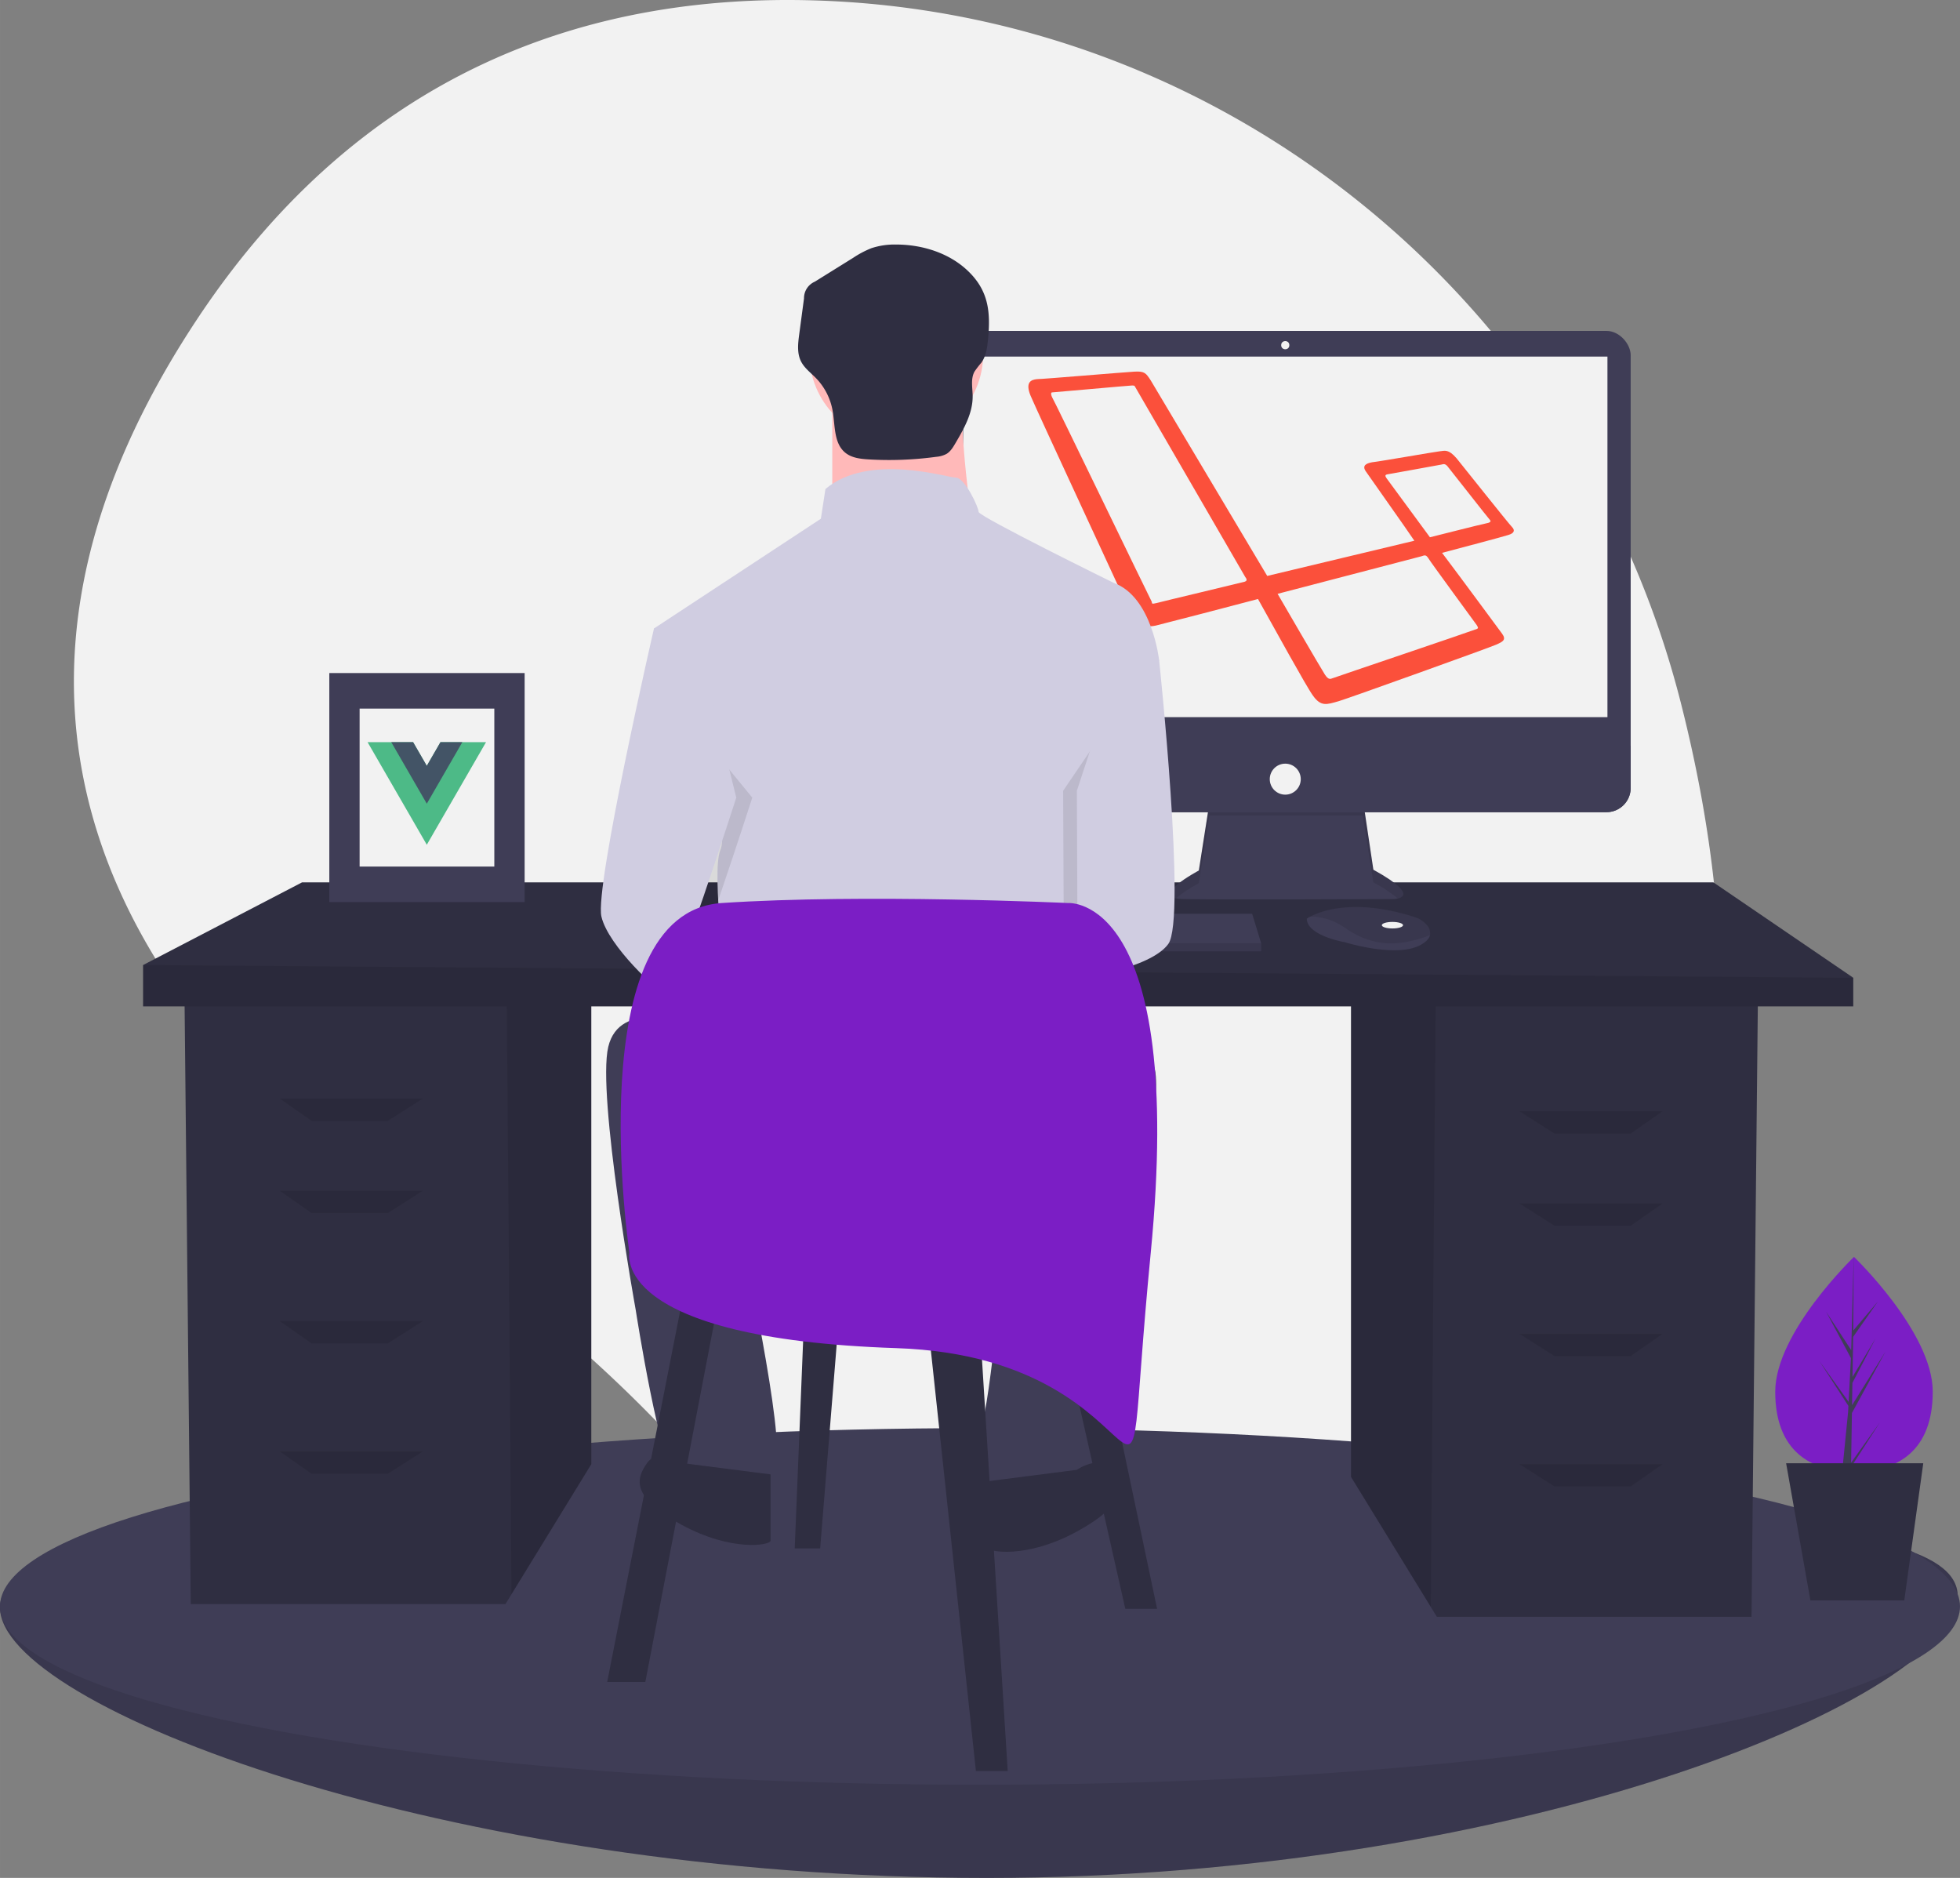 <?xml version="1.0" encoding="UTF-8" standalone="no"?>
<svg id="b33613f3-47b2-4fb7-9d5b-ca5c70d6619d" xmlns="http://www.w3.org/2000/svg" data-name="Layer 1" height="826.71" width="863" viewBox="0 0 863 826.714">
 <rect x="0" y="0" width="863" height="826.714" fill="#808080" stroke="none"/>
 <title>laravel and vue</title>
 <path fill="#f2f2f2" d="m908.58 346.03c-44.91-176.62-200.11-304.12-382.28-309.23-96.31-2.705-197.66 29.236-271.44 141.01-131.9 199.81 8.106 337.88 105.71 403.49a610.76 610.76 0 0 1 126.24 113.47c65.931 78.238 192.77 175.46 343.82 23.128 109.49-110.41 107.87-254.22 77.95-371.87z" transform="translate(-168.5 -36.643)"/>
 <path fill="#3f3d56" d="m1030.5 739.36c0 43.354-189.19 124-427.5 124s-434.5-75.646-434.5-119 196.19-38 434.5-38 427.5-10.36 427.5 33z" transform="translate(-168.5 -36.643)"/>
 <path opacity=".1" d="m1030.5 739.36c0 43.354-189.19 124-427.5 124s-434.5-75.646-434.5-119 196.19-38 434.5-38 427.5-10.36 427.5 33z" transform="translate(-168.5 -36.643)"/>
 <ellipse cy="707.21" cx="431.5" rx="431.5" ry="78.5" fill="#3f3d56"/>
 <polygon points="594.86 440.24 594.86 650.18 629.98 707.41 632.65 711.77 771.21 711.77 774.01 440.24" fill="#2f2e41"/>
 <polygon opacity=".1" points="594.86 440.24 594.86 650.18 629.98 707.41 632.13 440.24"/>
 <polygon points="260.35 434.64 260.35 644.58 225.23 701.81 222.56 706.17 83.994 706.17 81.195 434.64" fill="#2f2e41"/>
 <polygon opacity=".1" points="260.35 434.64 260.35 644.58 225.23 701.81 223.08 434.64"/>
 <polygon points="816 430.44 816 443.04 63 443.04 63 424.84 132.98 388.45 754.42 388.45" fill="#2f2e41"/>
 <polygon opacity=".1" points="816 430.44 816 443.04 63 443.04 63 424.84"/>
 <polygon opacity=".1" points="170.77 493.42 137.18 493.42 123.18 483.63 186.17 483.63"/>
 <polygon opacity=".1" points="170.77 534.01 137.18 534.01 123.18 524.22 186.17 524.22"/>
 <polygon opacity=".1" points="170.77 591.4 137.18 591.4 123.18 581.6 186.17 581.6"/>
 <polygon opacity=".1" points="170.77 648.78 137.18 648.78 123.18 638.98 186.17 638.98"/>
 <polygon opacity=".1" points="684.44 499.02 718.03 499.02 732.02 489.22 669.04 489.22"/>
 <polygon opacity=".1" points="684.44 539.61 718.03 539.61 732.02 529.81 669.04 529.81"/>
 <polygon opacity=".1" points="684.44 597 718.03 597 732.02 587.2 669.04 587.2"/>
 <polygon opacity=".1" points="684.44 654.38 718.03 654.38 732.02 644.58 669.04 644.58"/>
 <path fill="#3f3d56" d="m701.02 390.07-4.67 29.81s-22.984 12.21-6.823 12.569 92.296 0 92.296 0 14.724 0-8.619-12.929l-4.669-31.244z" transform="translate(-168.5 -36.643)"/>
 <path opacity=".1" d="m686.27 432.12a63.569 63.569 0 0 1 10.074 -6.668l4.669-29.808 67.516 0.064 4.669 29.385a61.304 61.304 0 0 1 10.788 7.099c2.998-0.684 6.274-3.226-10.788-12.676l-4.669-31.244-67.516 1.796-4.65 29.82s-19.32 10.26-10.08 12.24z" transform="translate(-168.5 -36.643)"/>
 <rect rx="10.695" height="211.88" width="304.18" y="145.67" x="413.82" fill="#3f3d56"/>
 <rect y="156.98" x="424.06" height="158.73" fill="#f2f2f2" width="283.71"/>
 <circle cy="151.96" cx="565.91" r="1.796" fill="#f2f2f2"/>
 <path fill="#3f3d56" d="m886.5 364.93v18.574a10.693 10.693 0 0 1 -10.695 10.695h-282.78a10.693 10.693 0 0 1 -10.695 -10.695v-18.574z" transform="translate(-168.5 -36.643)"/>
 <circle cy="343.01" cx="565.91" r="6.823" fill="#f2f2f2"/>
 <polygon points="555.28 415.2 555.28 418.79 362.07 418.79 362.07 415.92 362.34 415.2 367.1 402.27 551.33 402.27" fill="#3f3d56"/>
 <path fill="#3f3d56" d="m798.14 448.32c-0.352 1.505-1.681 3.092-4.683 4.593-10.774 5.387-32.681-1.437-32.681-1.437s-16.879-2.873-16.879-10.415a13.468 13.468 0 0 1 1.48 -0.88c4.53-2.396 19.548-8.31 46.178 0.25a11.106 11.106 0 0 1 5.062 3.317 5.296 5.296 0 0 1 1.52 4.57z" transform="translate(-168.5 -36.643)"/>
 <path opacity=".1" d="m798.14 448.32c-13.187 5.053-24.941 5.43-37.004-2.948-6.084-4.223-11.611-5.268-15.758-5.189 4.53-2.396 19.548-8.31 46.178 0.25a11.106 11.106 0 0 1 5.062 3.317 5.296 5.296 0 0 1 1.52 4.57z" transform="translate(-168.5 -36.643)"/>
 <ellipse cy="407.3" cx="613.1" rx="4.669" ry="1.437" fill="#f2f2f2"/>
 <polygon opacity=".1" points="555.28 415.2 555.28 418.79 362.07 418.79 362.07 415.92 362.34 415.2"/>
 <path fill="#fb503b" d="m834.19 268.59c-1.524-1.524-21.087-26.169-24.39-30.234-3.557-4.065-5.081-3.303-7.368-3.049s-26.931 4.573-29.725 4.827c-2.795 0.508-4.573 1.524-2.795 4.065 1.524 2.287 17.784 25.152 21.341 30.488l-64.786 15.498-51.321-86.128c-2.033-3.049-2.541-4.065-7.114-3.811s-40.396 3.303-42.937 3.303c-2.541 0.254-5.335 1.27-2.795 7.368s43.191 93.496 44.207 96.036 4.065 6.606 10.925 5.081c7.114-1.778 31.504-8.13 44.969-11.687 7.114 12.703 21.341 38.618 24.136 42.429 3.557 5.081 6.098 4.065 11.433 2.541 4.319-1.27 66.565-23.628 69.359-24.898s4.573-2.033 2.541-4.827c-1.524-2.033-17.784-24.136-26.423-35.569 5.843-1.524 26.931-7.114 29.217-7.876 2.541-0.762 3.049-2.033 1.524-3.557zm-117.63 24.14c-0.762 0.254-37.093 8.892-38.872 9.4-2.033 0.508-2.033 0.254-2.033-0.508-0.508-0.762-43.191-89.176-43.953-90.193-0.508-1.016-0.508-2.033 0-2.033s34.299-3.049 35.315-3.049c1.27 0 1.016 0.254 1.524 1.016 0 0 47.51 82.063 48.272 83.333 1.016 1.27 0.508 1.778-0.254 2.033zm102.13 19.055c0.508 1.016 1.27 1.524-0.762 2.033-1.778 0.762-61.229 20.833-62.5 21.341s-2.033 0.762-3.557-1.524-20.833-35.569-20.833-35.569l63.262-16.514c1.524-0.508 2.033-0.762 3.049 0.762 1.016 1.778 20.833 28.709 21.341 29.471zm4.065-44.715c-1.524 0.254-24.644 6.098-24.644 6.098l-19.055-25.915c-0.508-0.762-1.016-1.524 0.254-1.778s22.866-4.065 23.882-4.319 1.778-0.508 3.049 1.27c1.27 1.524 17.53 22.358 18.293 23.12s-0.254 1.27-1.778 1.524z" transform="translate(-168.5 -36.643)"/>
 <circle cy="155.89" cx="394.64" r="38.247" fill="#ffb9b9"/>
 <path fill="#ffb9b9" d="m534.96 211.66v60.389h62.402s-8.052-50.325-4.026-65.422z" transform="translate(-168.5 -36.643)"/>
 <path fill="#d0cde1" d="m658.76 293.19s-59.383-29.188-59.383-31.201-6.039-15.097-10.065-15.097-38.247-11.071-57.37 5.032l-2.013 13.084-73.474 48.312 20.13 73.474s13.084 14.091 9.058 24.156 3.019 61.396 3.019 61.396l158.02-5.032v-68.44s5.032-16.104 8.052-21.136 0-20.13 0-20.13l24.156-30.195s-3.02-28.17-20.13-34.21z" transform="translate(-168.5 -36.643)"/>
 <path opacity=".1" d="m458.97 337.98l4.529-24.659s-26.17 113.73-23.15 126.81 25.162 33.214 28.182 34.221 31.201-86.558 31.201-86.558z" transform="translate(-168.5 -36.643)"/>
 <path fill="#d0cde1" d="m473.56 310.3l-17.11 3.019s-26.17 113.73-23.15 126.81 25.162 33.214 28.182 34.221 31.201-86.558 31.201-86.558z" transform="translate(-168.5 -36.643)"/>
 <path opacity=".1" d="m664.29 344.01l8.555-16.607s12.078 113.73 4.026 124.8-39.903 15.214-39.903 15.214l-0.357-82.649z" transform="translate(-168.5 -36.643)"/>
 <path fill="#d0cde1" d="m665.8 314.32l13.084 13.084s12.078 113.73 4.026 124.8-39.903 15.214-39.903 15.214l-0.357-82.649z" transform="translate(-168.5 -36.643)"/>
 <path fill="#3f3d56" d="m470.54 487.44s-29.188-11.071-34.221 10.065 12.08 115.75 12.08 115.75 11.071 71.461 18.117 73.474 38.247 3.019 43.279-6.039-15.097-101.66-15.097-101.66l116.75-2.013s-7.045 80.519-11.071 87.565-4.026 31.201 0 31.201 48.312-2.013 51.331-8.052 20.13-141.92 20.13-141.92 14.091-47.305-2.013-44.286-199.29-14.08-199.29-14.08z" transform="translate(-168.5 -36.643)"/>
 <path fill="#2f2e41" d="m642.65 683.71s10.065-7.045 15.097 0 7.045 15.097-15.097 27.175-39.253 9.058-39.253 7.045v-29.19z" transform="translate(-168.5 -36.643)"/>
 <path fill="#2f2e41" d="m468.53 680.69s-10.065-7.045-15.097 0-7.04 15.09 15.1 27.17 39.253 9.058 39.253 7.045v-29.19z" transform="translate(-168.5 -36.643)"/>
 <path fill="#2f2e41" d="m563.39 144.31a32.348 32.348 0 0 0 -11.234 1.601 43.428 43.428 0 0 0 -8.003 4.234l-16.88 10.5a7.908 7.908 0 0 0 -4.766 7.37l-2.11 15.802c-0.532 3.988-1.023 8.252 0.762 11.858 1.49 3.009 4.331 5.069 6.668 7.48a27.456 27.456 0 0 1 7.237 14.061c1.208 6.598 0.435 14.542 5.656 18.753 2.827 2.28 6.68 2.711 10.306 2.923a153.79 153.79 0 0 0 29.701 -1.143 11.819 11.819 0 0 0 4.487 -1.257c1.775-1.05 2.893-2.903 3.937-4.681 3.771-6.42 7.657-13.249 7.616-20.694-0.02-3.683-0.963-7.639 0.806-10.87a42.497 42.497 0 0 1 3.038 -3.945c2.19-3.077 2.616-7.03 2.973-10.79 1.14-12.009-0.052-21.147-8.902-29.606-8.27-7.91-20.03-11.54-31.29-11.61z" transform="translate(-168.5 -36.643)"/>
 <polygon points="300.94 569.7 267.35 740.46 284.14 740.46 316.33 572.5" fill="#2f2e41"/>
 <polygon points="408.71 583.7 429.7 779.65 443.7 779.65 431.1 578.1" fill="#2f2e41"/>
 <polygon points="466.09 578.1 495.48 708.27 509.48 708.27 481.49 575.3" fill="#2f2e41"/>
 <polygon points="354.12 578.1 349.92 681.67 361.12 681.67 369.52 578.1" fill="#2f2e41"/>
 <path fill="#7b1ec5" d="m445.64 588.15s-22.394-149.76 40.589-153.96 152.56 0 152.56 0 51.786-4.199 36.39 153.96 13.996 46.188-111.97 41.989-117.57-41.99-117.57-41.99z" transform="translate(-168.5 -36.643)"/>
 <path fill="#7b1ec5" d="m1019.5 649.31c0 26.115-15.525 35.234-34.676 35.234s-34.676-9.118-34.676-35.234 34.676-59.338 34.676-59.338 34.68 33.22 34.68 59.34z" transform="translate(-168.5 -36.643)"/>
 <polygon points="815.42 622.05 830.2 595.01 815.47 618.62 815.63 608.79 825.82 589.23 815.67 606.19 815.96 588.52 826.87 572.94 816 585.74 816.18 553.33 815.11 594.39 804.06 577.49 814.97 597.86 813.94 617.6 813.91 617.08 801.12 599.21 813.87 618.93 813.74 621.4 813.72 621.43 813.73 621.64 811.11 647.98 814.61 647.98 815.03 645.85 827.74 626.18 815.06 643.9" fill="#3f3d56"/>
 <polygon points="838.47 704.55 797.13 704.55 786.44 644.16 846.83 644.16" fill="#2f2e41"/>
 <rect y="296.3" x="145" height="100.83" fill="#3f3d56" width="86"/>
 <rect y="311.95" x="158.34" height="69.536" fill="#f2f2f2" width="59.31"/>
 <path fill="#4dba87" d="m362.44 363.36l-6.023 10.432-6.023-10.432h-20.05l26.079 45.17 26.08-45.17z" transform="translate(-168.5 -36.643)"/>
 <path fill="#435466" d="m362.44 363.36l-6.023 10.432-6.023-10.432h-9.62l15.647 27.101 15.647-27.101z" transform="translate(-168.5 -36.643)"/>
</svg>
